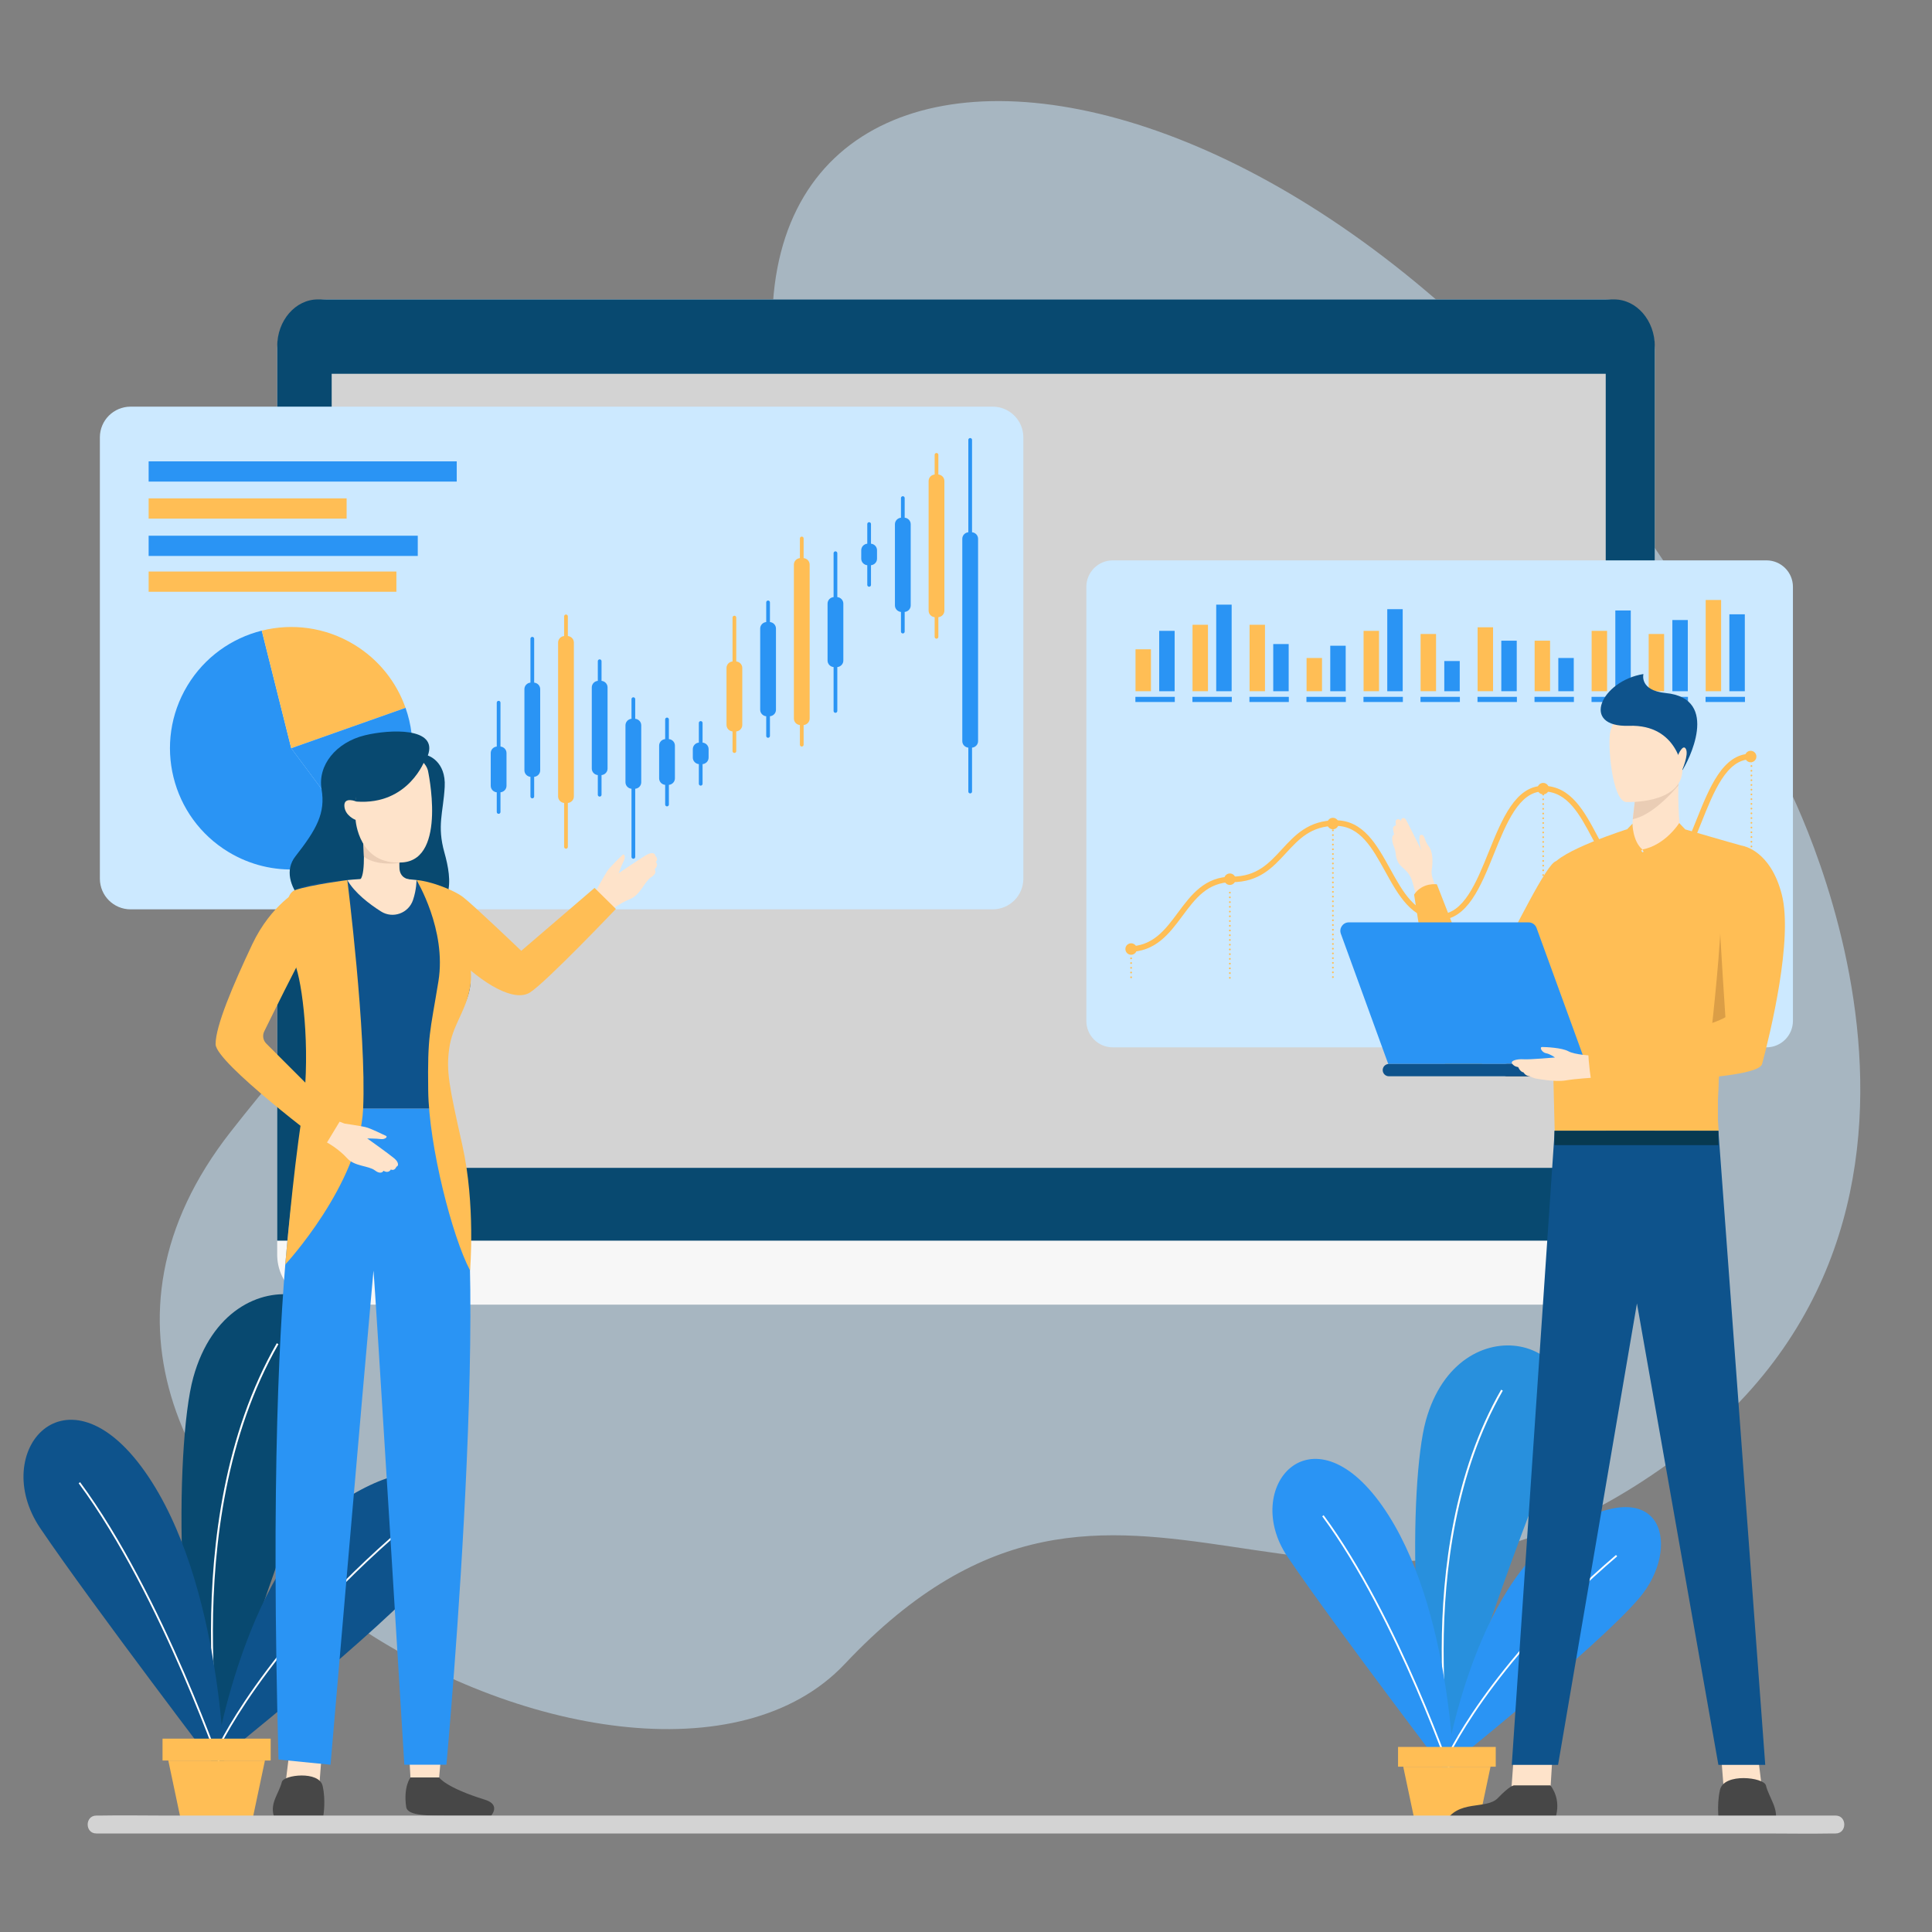 <svg xmlns="http://www.w3.org/2000/svg" xmlns:xlink="http://www.w3.org/1999/xlink" version="1.1" id="Layer_1" x="0px" y="0px" viewBox="0 0 1080 1080" style="enable-background:new 0 0 1080 1080;" xml:space="preserve">
<rect x="0" y="0" width="1080" height="1080" fill="#808080" stroke="none"/>
<style type="text/css">
	.st0{opacity:0.51;fill:#CCE9FF;}
	.st1{fill:#F7F7F7;}
	.st2{fill:#084970;}
	.st3{fill:#D3D3D3;}
	.st4{fill:#CCE9FF;}
	.st5{fill:#2A94F4;}
	.st6{fill:#FFBE55;}
	.st7{fill:none;stroke:#FFFFFF;stroke-width:1.063;stroke-miterlimit:10;}
	.st8{fill:#0E538C;}
	.st9{fill:none;stroke:#FFFFFF;stroke-miterlimit:10;}
	.st10{fill:#2890DD;}
	.st11{fill:#FEE3CA;}
	.st12{fill:#EACDB5;}
	.st13{fill:#474747;}
	.st14{fill:#073951;}
	.st15{fill:#DB9E46;}
</style>
<path class="st0" d="M996.55,433.72c0,0,131.86,243.87-64.25,384.63S629.38,763.3,472.28,930.12  C356.4,1053.17-35.21,842.3,128.91,632.7s299.69-230.47,302.78-453.4C434.78-43.63,814.17,34.54,996.55,433.72z"/>
<g>
	<path class="st1" d="M182.93,167.38h714.13c15.45,0,27.98,12.53,27.98,27.98v505.97c0,15.45-12.53,27.98-27.98,27.98H182.93   c-15.45,0-27.98-12.53-27.98-27.98V195.36C154.95,179.91,167.48,167.38,182.93,167.38z"/>
	<path class="st2" d="M925.05,193.65c0-14.51-10.18-26.27-22.75-26.27H177.7c-12.56,0-22.75,11.76-22.75,26.27v499.88h770.09V193.65   z"/>
	<rect x="185.41" y="208.95" class="st3" width="712.2" height="443.89"/>
	<g>
		<path class="st4" d="M554.89,508.33H73c-9.49,0-17.17-7.69-17.17-17.17V244.49c0-9.49,7.69-17.17,17.17-17.17h481.89    c9.49,0,17.17,7.69,17.17,17.17v246.66C572.07,500.64,564.38,508.33,554.89,508.33z"/>
		<g>
			<path class="st5" d="M279.77,417.33v-24.55c0-0.56-0.47-1.02-1.04-1.02s-1.04,0.46-1.04,1.02v24.55     c-1.88,0.18-3.37,1.72-3.37,3.65v18.28c0,1.93,1.49,3.46,3.37,3.65v11.01c0,0.56,0.47,1.02,1.04,1.02s1.04-0.46,1.04-1.02V442.9     c1.88-0.18,3.37-1.72,3.37-3.65v-18.28C283.14,419.04,281.65,417.51,279.77,417.33z"/>
			<path class="st5" d="M298.6,381.59v-24.55c0-0.56-0.47-1.02-1.04-1.02c-0.57,0-1.04,0.46-1.04,1.02v24.55     c-1.88,0.18-3.37,1.72-3.37,3.65v45.37c0,1.93,1.49,3.46,3.37,3.65v11.01c0,0.56,0.47,1.02,1.04,1.02c0.58,0,1.04-0.46,1.04-1.02     v-11.01c1.88-0.18,3.37-1.72,3.37-3.65v-45.37C301.97,383.31,300.48,381.78,298.6,381.59z"/>
			<path class="st6" d="M317.43,355.55v-11.01c0-0.56-0.47-1.02-1.04-1.02c-0.58,0-1.04,0.45-1.04,1.02v11.01     c-1.88,0.18-3.37,1.72-3.37,3.65v86.01c0,1.93,1.49,3.46,3.37,3.65v24.56c0,0.56,0.47,1.02,1.04,1.02c0.58,0,1.04-0.45,1.04-1.02     v-24.56c1.88-0.18,3.37-1.72,3.37-3.65V359.2C320.8,357.27,319.31,355.73,317.43,355.55z"/>
			<path class="st5" d="M336.26,380.61V369.6c0-0.56-0.47-1.02-1.04-1.02c-0.57,0-1.04,0.45-1.04,1.02v11.01     c-1.88,0.18-3.37,1.72-3.37,3.65v45.37c0,1.93,1.49,3.46,3.37,3.65v11.01c0,0.56,0.47,1.02,1.04,1.02c0.58,0,1.04-0.46,1.04-1.02     v-11.01c1.88-0.18,3.37-1.72,3.37-3.65v-45.37C339.63,382.33,338.14,380.79,336.26,380.61z"/>
			<path class="st5" d="M355.09,401.81V390.8c0-0.56-0.47-1.02-1.04-1.02s-1.04,0.46-1.04,1.02v11.01     c-1.88,0.18-3.37,1.72-3.37,3.65v31.82c0,1.93,1.49,3.46,3.37,3.65v38.1c0,0.56,0.47,1.02,1.04,1.02s1.04-0.46,1.04-1.02v-38.1     c1.88-0.18,3.37-1.72,3.37-3.65v-31.82C358.46,403.53,356.97,401.99,355.09,401.81z"/>
			<path class="st5" d="M373.91,413.16v-11.01c0-0.56-0.47-1.02-1.04-1.02c-0.57,0-1.04,0.45-1.04,1.02v11.01     c-1.88,0.18-3.37,1.72-3.37,3.65v18.28c0,1.93,1.49,3.46,3.37,3.65v11.01c0,0.56,0.47,1.02,1.04,1.02c0.58,0,1.04-0.46,1.04-1.02     v-11.01c1.88-0.18,3.37-1.72,3.37-3.65v-18.28C377.29,414.88,375.79,413.34,373.91,413.16z"/>
			<path class="st5" d="M392.74,415.12v-11.01c0-0.56-0.47-1.02-1.04-1.02s-1.04,0.46-1.04,1.02v11.01     c-1.88,0.18-3.37,1.72-3.37,3.65v4.73c0,1.93,1.49,3.46,3.37,3.65v11.01c0,0.56,0.47,1.02,1.04,1.02s1.04-0.46,1.04-1.02v-11.01     c1.88-0.18,3.37-1.72,3.37-3.65v-4.73C396.12,416.84,394.62,415.3,392.74,415.12z"/>
			<path class="st6" d="M411.57,369.76v-24.55c0-0.56-0.47-1.02-1.04-1.02c-0.57,0-1.04,0.46-1.04,1.02v24.55     c-1.88,0.18-3.37,1.72-3.37,3.65v31.82c0,1.93,1.49,3.46,3.37,3.65v11.01c0,0.56,0.47,1.02,1.04,1.02c0.58,0,1.04-0.46,1.04-1.02     v-11.01c1.88-0.18,3.37-1.72,3.37-3.65v-31.82C414.95,371.48,413.45,369.95,411.57,369.76z"/>
			<path class="st5" d="M430.4,347.73v-11.01c0-0.56-0.47-1.02-1.04-1.02s-1.04,0.46-1.04,1.02v11.01     c-1.88,0.18-3.37,1.72-3.37,3.65v45.37c0,1.93,1.49,3.46,3.37,3.65v11.01c0,0.56,0.47,1.02,1.04,1.02s1.04-0.46,1.04-1.02v-11.01     c1.88-0.18,3.37-1.72,3.37-3.65v-45.37C433.78,349.45,432.28,347.92,430.4,347.73z"/>
			<path class="st6" d="M449.23,311.99v-11.01c0-0.56-0.47-1.02-1.04-1.02c-0.57,0-1.04,0.46-1.04,1.02v11.01     c-1.88,0.18-3.37,1.72-3.37,3.65v86.01c0,1.93,1.49,3.47,3.37,3.65v11.01c0,0.56,0.47,1.02,1.04,1.02c0.58,0,1.04-0.45,1.04-1.02     v-11.01c1.88-0.18,3.37-1.72,3.37-3.65v-86.01C452.6,313.71,451.11,312.17,449.23,311.99z"/>
			<path class="st5" d="M468.06,333.78v-24.56c0-0.56-0.47-1.02-1.04-1.02s-1.04,0.45-1.04,1.02v24.56     c-1.88,0.18-3.37,1.72-3.37,3.65v31.82c0,1.93,1.49,3.46,3.37,3.65v24.55c0,0.56,0.47,1.02,1.04,1.02s1.04-0.46,1.04-1.02V372.9     c1.88-0.18,3.37-1.72,3.37-3.65v-31.82C471.43,335.5,469.94,333.96,468.06,333.78z"/>
			<path class="st5" d="M486.89,303.93v-11.01c0-0.56-0.47-1.02-1.04-1.02c-0.57,0-1.04,0.46-1.04,1.02v11.01     c-1.88,0.18-3.37,1.72-3.37,3.65v4.73c0,1.93,1.49,3.46,3.37,3.65v11.01c0,0.56,0.47,1.02,1.04,1.02c0.58,0,1.04-0.45,1.04-1.02     v-11.01c1.88-0.18,3.37-1.72,3.37-3.65v-4.73C490.26,305.65,488.77,304.11,486.89,303.93z"/>
			<path class="st5" d="M505.72,289.4V278.4c0-0.56-0.47-1.02-1.04-1.02s-1.04,0.46-1.04,1.02v11.01c-1.88,0.18-3.37,1.72-3.37,3.65     v45.37c0,1.93,1.49,3.46,3.37,3.65v11.01c0,0.56,0.47,1.02,1.04,1.02s1.04-0.46,1.04-1.02v-11.01c1.88-0.18,3.37-1.72,3.37-3.65     v-45.37C509.09,291.12,507.6,289.58,505.72,289.4z"/>
			<path class="st6" d="M524.55,265.25v-11.01c0-0.56-0.47-1.02-1.04-1.02c-0.57,0-1.04,0.46-1.04,1.02v11.01     c-1.88,0.18-3.37,1.72-3.37,3.65v72.46c0,1.93,1.49,3.46,3.37,3.65v11.01c0,0.56,0.47,1.02,1.04,1.02c0.58,0,1.04-0.46,1.04-1.02     v-11.01c1.88-0.18,3.37-1.72,3.37-3.65V268.9C527.92,266.97,526.43,265.43,524.55,265.25z"/>
			<path class="st5" d="M543.38,297.54v-51.65c0-0.56-0.47-1.02-1.04-1.02s-1.04,0.45-1.04,1.02v51.65     c-1.88,0.18-3.37,1.72-3.37,3.65v113.1c0,1.93,1.49,3.46,3.37,3.65v24.56c0,0.56,0.47,1.02,1.04,1.02s1.04-0.45,1.04-1.02v-24.56     c1.88-0.18,3.37-1.72,3.37-3.65v-113.1C546.75,299.26,545.26,297.72,543.38,297.54z"/>
		</g>
		<rect x="83.09" y="257.9" class="st5" width="172.23" height="11.31"/>
		<rect x="83.09" y="278.6" class="st6" width="110.67" height="11.31"/>
		<rect x="83.09" y="319.49" class="st6" width="138.49" height="11.31"/>
		<rect x="83.09" y="299.47" class="st5" width="150.44" height="11.31"/>
		<g>
			<path class="st5" d="M146.33,352.53c-16.75,4.2-31.92,14.75-41.55,30.7c-19.35,32.04-9.07,73.71,22.98,93.06     c24.28,14.66,54.07,12.3,75.51-3.64l-40.47-54.38L146.33,352.53z"/>
			<path class="st6" d="M226.7,395.69c-5.04-14.29-14.88-26.99-28.86-35.43c-16.09-9.72-34.61-11.96-51.51-7.73l16.47,65.75     L226.7,395.69z"/>
			<path class="st5" d="M226.7,395.69l-63.91,22.59l40.47,54.38c6.85-5.1,12.86-11.57,17.55-19.33     C231.72,435.26,233.21,414.15,226.7,395.69z"/>
		</g>
	</g>
	<g>
		<path class="st4" d="M987.47,585.47H622.06c-8.17,0-14.79-6.62-14.79-14.79V328.04c0-8.17,6.62-14.79,14.79-14.79h365.41    c8.17,0,14.79,6.62,14.79,14.79v242.64C1002.25,578.85,995.63,585.47,987.47,585.47z"/>
		<g>
			<g>
				<path class="st6" d="M631.8,546.3c0-0.27,0.22-0.49,0.49-0.49l0,0c0.27,0,0.51,0.22,0.51,0.49l0,0c0,0.27-0.23,0.51-0.51,0.51      l0,0C632.02,546.8,631.8,546.57,631.8,546.3z M631.8,543.66c0-0.29,0.22-0.51,0.49-0.51l0,0c0.27,0,0.51,0.22,0.51,0.51l0,0      c0,0.27-0.23,0.49-0.51,0.49l0,0C632.02,544.15,631.8,543.93,631.8,543.66z M631.8,541.01c0-0.27,0.22-0.49,0.49-0.49l0,0      c0.27,0,0.51,0.22,0.51,0.49l0,0c0,0.27-0.23,0.49-0.51,0.49l0,0C632.02,541.5,631.8,541.28,631.8,541.01z M631.8,538.36      c0-0.27,0.22-0.49,0.49-0.49l0,0c0.27,0,0.51,0.22,0.51,0.49l0,0c0,0.27-0.23,0.49-0.51,0.49l0,0      C632.02,538.86,631.8,538.63,631.8,538.36z M631.8,535.71c0-0.27,0.22-0.49,0.49-0.49l0,0c0.27,0,0.51,0.22,0.51,0.49l0,0      c0,0.27-0.23,0.49-0.51,0.49l0,0C632.02,536.21,631.8,535.99,631.8,535.71z"/>
			</g>
			<g>
				<path class="st6" d="M687,546.61c0-0.27,0.22-0.49,0.51-0.49l0,0c0.27,0,0.49,0.22,0.49,0.49l0,0c0,0.27-0.22,0.49-0.49,0.49      l0,0C687.22,547.1,687,546.88,687,546.61z M687,543.96c0-0.27,0.22-0.49,0.51-0.49l0,0c0.27,0,0.49,0.22,0.49,0.49l0,0      c0,0.29-0.22,0.51-0.49,0.51l0,0C687.22,544.47,687,544.24,687,543.96z M687,541.32c0-0.29,0.22-0.51,0.51-0.51l0,0      c0.27,0,0.49,0.22,0.49,0.51l0,0c0,0.27-0.22,0.49-0.49,0.49l0,0C687.22,541.82,687,541.6,687,541.32z M687,538.67      c0-0.27,0.22-0.49,0.51-0.49l0,0c0.27,0,0.49,0.22,0.49,0.49l0,0c0,0.27-0.22,0.49-0.49,0.49l0,0      C687.22,539.17,687,538.95,687,538.67z M687,536.02c0-0.27,0.22-0.49,0.51-0.49l0,0c0.27,0,0.49,0.22,0.49,0.49l0,0      c0,0.27-0.22,0.49-0.49,0.49l0,0C687.22,536.52,687,536.3,687,536.02z M687,533.38c0-0.27,0.22-0.49,0.51-0.49l0,0      c0.27,0,0.49,0.22,0.49,0.49l0,0c0,0.27-0.22,0.49-0.49,0.49l0,0C687.22,533.87,687,533.65,687,533.38z M687,530.74      c0-0.29,0.22-0.51,0.51-0.51l0,0c0.27,0,0.49,0.22,0.49,0.51l0,0c0,0.27-0.22,0.49-0.49,0.49l0,0      C687.22,531.23,687,531.01,687,530.74z M687,528.09c0-0.27,0.22-0.49,0.51-0.49l0,0c0.27,0,0.49,0.22,0.49,0.49l0,0      c0,0.27-0.22,0.49-0.49,0.49l0,0C687.22,528.58,687,528.36,687,528.09z M687,525.44c0-0.27,0.22-0.49,0.51-0.49l0,0      c0.27,0,0.49,0.22,0.49,0.49l0,0c0,0.27-0.22,0.49-0.49,0.49l0,0C687.22,525.94,687,525.71,687,525.44z M687,522.79      c0-0.27,0.22-0.49,0.51-0.49l0,0c0.27,0,0.49,0.22,0.49,0.49l0,0c0,0.27-0.22,0.51-0.49,0.51l0,0      C687.22,523.3,687,523.07,687,522.79z M687,520.16c0-0.29,0.22-0.51,0.51-0.51l0,0c0.27,0,0.49,0.22,0.49,0.51l0,0      c0,0.27-0.22,0.49-0.49,0.49l0,0C687.22,520.65,687,520.43,687,520.16z M687,517.51c0-0.27,0.22-0.49,0.51-0.49l0,0      c0.27,0,0.49,0.22,0.49,0.49l0,0c0,0.27-0.22,0.49-0.49,0.49l0,0C687.22,518,687,517.78,687,517.51z M687,514.86      c0-0.27,0.22-0.49,0.51-0.49l0,0c0.27,0,0.49,0.22,0.49,0.49l0,0c0,0.27-0.22,0.49-0.49,0.49l0,0      C687.22,515.35,687,515.13,687,514.86z M687,512.21c0-0.27,0.22-0.49,0.51-0.49l0,0c0.27,0,0.49,0.22,0.49,0.49l0,0      c0,0.27-0.22,0.49-0.49,0.49l0,0C687.22,512.7,687,512.48,687,512.21z M687,509.56c0-0.27,0.22-0.49,0.51-0.49l0,0      c0.27,0,0.49,0.22,0.49,0.49l0,0c0,0.29-0.22,0.51-0.49,0.51l0,0C687.22,510.07,687,509.85,687,509.56z M687,506.92      c0-0.29,0.22-0.51,0.51-0.51l0,0c0.27,0,0.49,0.22,0.49,0.51l0,0c0,0.27-0.22,0.49-0.49,0.49l0,0      C687.22,507.42,687,507.2,687,506.92z M687,504.28c0-0.27,0.22-0.49,0.51-0.49l0,0c0.27,0,0.49,0.22,0.49,0.49l0,0      c0,0.27-0.22,0.49-0.49,0.49l0,0C687.22,504.77,687,504.55,687,504.28z M687,501.63c0-0.27,0.22-0.49,0.51-0.49l0,0      c0.27,0,0.49,0.22,0.49,0.49l0,0c0,0.27-0.22,0.49-0.49,0.49l0,0C687.22,502.12,687,501.9,687,501.63z M687,498.98      c0-0.27,0.22-0.49,0.51-0.49l0,0c0.27,0,0.49,0.22,0.49,0.49l0,0c0,0.27-0.22,0.49-0.49,0.49l0,0      C687.22,499.47,687,499.25,687,498.98z"/>
			</g>
			<g>
				<path class="st6" d="M744.6,546.19c0-0.27,0.22-0.49,0.49-0.49l0,0c0.29,0,0.51,0.22,0.51,0.49l0,0c0,0.27-0.22,0.49-0.51,0.49      l0,0C744.82,546.69,744.6,546.47,744.6,546.19z M744.6,543.54c0-0.27,0.22-0.49,0.49-0.49l0,0c0.29,0,0.51,0.22,0.51,0.49l0,0      c0,0.27-0.22,0.49-0.51,0.49l0,0C744.82,544.04,744.6,543.82,744.6,543.54z M744.6,540.89c0-0.27,0.22-0.49,0.49-0.49l0,0      c0.29,0,0.51,0.22,0.51,0.49l0,0c0,0.29-0.22,0.51-0.51,0.51l0,0C744.82,541.4,744.6,541.18,744.6,540.89z M744.6,538.26      c0-0.27,0.22-0.49,0.49-0.49l0,0c0.29,0,0.51,0.22,0.51,0.49l0,0c0,0.27-0.22,0.49-0.51,0.49l0,0      C744.82,538.75,744.6,538.53,744.6,538.26z M744.6,535.61c0-0.27,0.22-0.49,0.49-0.49l0,0c0.29,0,0.51,0.22,0.51,0.49l0,0      c0,0.27-0.22,0.49-0.51,0.49l0,0C744.82,536.1,744.6,535.88,744.6,535.61z M744.6,532.96c0-0.27,0.22-0.49,0.49-0.49l0,0      c0.29,0,0.51,0.22,0.51,0.49l0,0c0,0.27-0.22,0.49-0.51,0.49l0,0C744.82,533.45,744.6,533.23,744.6,532.96z M744.6,530.31      c0-0.27,0.22-0.49,0.49-0.49l0,0c0.29,0,0.51,0.22,0.51,0.49l0,0c0,0.29-0.22,0.51-0.51,0.51l0,0      C744.82,530.82,744.6,530.6,744.6,530.31z M744.6,527.68c0-0.27,0.22-0.49,0.49-0.49l0,0c0.29,0,0.51,0.22,0.51,0.49l0,0      c0,0.27-0.22,0.49-0.51,0.49l0,0C744.82,528.17,744.6,527.95,744.6,527.68z M744.6,525.03c0-0.27,0.22-0.49,0.49-0.49l0,0      c0.29,0,0.51,0.22,0.51,0.49l0,0c0,0.27-0.22,0.49-0.51,0.49l0,0C744.82,525.52,744.6,525.3,744.6,525.03z M744.6,522.38      c0-0.27,0.22-0.49,0.49-0.49l0,0c0.29,0,0.51,0.22,0.51,0.49l0,0c0,0.27-0.22,0.49-0.51,0.49l0,0      C744.82,522.87,744.6,522.65,744.6,522.38z M744.6,519.73c0-0.27,0.22-0.49,0.49-0.49l0,0c0.29,0,0.51,0.22,0.51,0.49l0,0      c0,0.29-0.22,0.51-0.51,0.51l0,0C744.82,520.23,744.6,520.01,744.6,519.73z M744.6,517.09c0-0.27,0.22-0.51,0.49-0.51l0,0      c0.29,0,0.51,0.23,0.51,0.51l0,0c0,0.27-0.22,0.49-0.51,0.49l0,0C744.82,517.59,744.6,517.37,744.6,517.09z M744.6,514.44      c0-0.27,0.22-0.49,0.49-0.49l0,0c0.29,0,0.51,0.22,0.51,0.49l0,0c0,0.27-0.22,0.49-0.51,0.49l0,0      C744.82,514.94,744.6,514.72,744.6,514.44z M744.6,511.79c0-0.27,0.22-0.49,0.49-0.49l0,0c0.29,0,0.51,0.22,0.51,0.49l0,0      c0,0.27-0.22,0.49-0.51,0.49l0,0C744.82,512.29,744.6,512.07,744.6,511.79z M744.6,509.15c0-0.27,0.22-0.49,0.49-0.49l0,0      c0.29,0,0.51,0.22,0.51,0.49l0,0c0,0.27-0.22,0.51-0.51,0.51l0,0C744.82,509.65,744.6,509.42,744.6,509.15z M744.6,506.5      c0-0.27,0.22-0.49,0.49-0.49l0,0c0.29,0,0.51,0.22,0.51,0.49l0,0c0,0.29-0.22,0.51-0.51,0.51l0,0      C744.82,507,744.6,506.78,744.6,506.5z M744.6,503.86c0-0.27,0.22-0.51,0.49-0.51l0,0c0.29,0,0.51,0.23,0.51,0.51l0,0      c0,0.27-0.22,0.49-0.51,0.49l0,0C744.82,504.35,744.6,504.13,744.6,503.86z M744.6,501.21c0-0.27,0.22-0.49,0.49-0.49l0,0      c0.29,0,0.51,0.22,0.51,0.49l0,0c0,0.27-0.22,0.49-0.51,0.49l0,0C744.82,501.7,744.6,501.48,744.6,501.21z M744.6,498.56      c0-0.27,0.22-0.49,0.49-0.49l0,0c0.29,0,0.51,0.22,0.51,0.49l0,0c0,0.27-0.22,0.49-0.51,0.49l0,0      C744.82,499.06,744.6,498.83,744.6,498.56z M744.6,495.91c0-0.27,0.22-0.49,0.49-0.49l0,0c0.29,0,0.51,0.22,0.51,0.49l0,0      c0,0.27-0.22,0.51-0.51,0.51l0,0C744.82,496.42,744.6,496.19,744.6,495.91z M744.6,493.28c0-0.29,0.22-0.51,0.49-0.51l0,0      c0.29,0,0.51,0.22,0.51,0.51l0,0c0,0.27-0.22,0.49-0.51,0.49l0,0C744.82,493.77,744.6,493.55,744.6,493.28z M744.6,490.63      c0-0.27,0.22-0.51,0.49-0.51l0,0c0.29,0,0.51,0.23,0.51,0.51l0,0c0,0.27-0.22,0.49-0.51,0.49l0,0      C744.82,491.12,744.6,490.9,744.6,490.63z M744.6,487.98c0-0.27,0.22-0.49,0.49-0.49l0,0c0.29,0,0.51,0.22,0.51,0.49l0,0      c0,0.27-0.22,0.49-0.51,0.49l0,0C744.82,488.47,744.6,488.25,744.6,487.98z M744.6,485.33c0-0.27,0.22-0.49,0.49-0.49l0,0      c0.29,0,0.51,0.22,0.51,0.49l0,0c0,0.27-0.22,0.49-0.51,0.49l0,0C744.82,485.82,744.6,485.6,744.6,485.33z M744.6,482.68      c0-0.27,0.22-0.49,0.49-0.49l0,0c0.29,0,0.51,0.22,0.51,0.49l0,0c0,0.27-0.22,0.51-0.51,0.51l0,0      C744.82,483.19,744.6,482.95,744.6,482.68z M744.6,480.04c0-0.29,0.22-0.51,0.49-0.51l0,0c0.29,0,0.51,0.22,0.51,0.51l0,0      c0,0.27-0.22,0.49-0.51,0.49l0,0C744.82,480.54,744.6,480.32,744.6,480.04z M744.6,477.4c0-0.27,0.22-0.49,0.49-0.49l0,0      c0.29,0,0.51,0.22,0.51,0.49l0,0c0,0.27-0.22,0.49-0.51,0.49l0,0C744.82,477.89,744.6,477.67,744.6,477.4z M744.6,474.75      c0-0.27,0.22-0.49,0.49-0.49l0,0c0.29,0,0.51,0.22,0.51,0.49l0,0c0,0.27-0.22,0.49-0.51,0.49l0,0      C744.82,475.24,744.6,475.02,744.6,474.75z M744.6,472.1c0-0.27,0.22-0.49,0.49-0.49l0,0c0.29,0,0.51,0.22,0.51,0.49l0,0      c0,0.27-0.22,0.49-0.51,0.49l0,0C744.82,472.59,744.6,472.37,744.6,472.1z M744.6,469.46c0-0.29,0.22-0.51,0.49-0.51l0,0      c0.29,0,0.51,0.22,0.51,0.51l0,0c0,0.27-0.22,0.49-0.51,0.49l0,0C744.82,469.96,744.6,469.73,744.6,469.46z M744.6,466.81      c0-0.27,0.22-0.49,0.49-0.49l0,0c0.29,0,0.51,0.22,0.51,0.49l0,0c0,0.27-0.22,0.49-0.51,0.49l0,0      C744.82,467.31,744.6,467.09,744.6,466.81z M744.6,464.16c0-0.27,0.22-0.49,0.49-0.49l0,0c0.29,0,0.51,0.22,0.51,0.49l0,0      c0,0.27-0.22,0.49-0.51,0.49l0,0C744.82,464.66,744.6,464.44,744.6,464.16z M744.6,461.51c0-0.27,0.22-0.49,0.49-0.49l0,0      c0.29,0,0.51,0.22,0.51,0.49l0,0c0,0.27-0.22,0.49-0.51,0.49l0,0C744.82,462.01,744.6,461.79,744.6,461.51z"/>
			</g>
			<g>
				<path class="st6" d="M804.16,547.8c0-0.27,0.22-0.49,0.49-0.49l0,0c0.29,0,0.51,0.22,0.51,0.49l0,0c0,0.29-0.22,0.51-0.51,0.51      l0,0C804.38,548.31,804.16,548.09,804.16,547.8z M804.16,545.17c0-0.29,0.22-0.51,0.49-0.51l0,0c0.29,0,0.51,0.22,0.51,0.51l0,0      c0,0.27-0.22,0.49-0.51,0.49l0,0C804.38,545.66,804.16,545.44,804.16,545.17z M804.16,542.52c0-0.27,0.22-0.49,0.49-0.49l0,0      c0.29,0,0.51,0.22,0.51,0.49l0,0c0,0.27-0.22,0.49-0.51,0.49l0,0C804.38,543.01,804.16,542.79,804.16,542.52z M804.16,539.87      c0-0.27,0.22-0.49,0.49-0.49l0,0c0.29,0,0.51,0.22,0.51,0.49l0,0c0,0.27-0.22,0.49-0.51,0.49l0,0      C804.38,540.36,804.16,540.14,804.16,539.87z M804.16,537.22c0-0.27,0.22-0.49,0.49-0.49l0,0c0.29,0,0.51,0.22,0.51,0.49l0,0      c0,0.27-0.22,0.49-0.51,0.49l0,0C804.38,537.71,804.16,537.49,804.16,537.22z M804.16,534.58c0-0.29,0.22-0.51,0.49-0.51l0,0      c0.29,0,0.51,0.22,0.51,0.51l0,0c0,0.27-0.22,0.49-0.51,0.49l0,0C804.38,535.08,804.16,534.86,804.16,534.58z M804.16,531.94      c0-0.29,0.22-0.51,0.49-0.51l0,0c0.29,0,0.51,0.22,0.51,0.51l0,0c0,0.27-0.22,0.49-0.51,0.49l0,0      C804.38,532.43,804.16,532.21,804.16,531.94z M804.16,529.29c0-0.27,0.22-0.49,0.49-0.49l0,0c0.29,0,0.51,0.22,0.51,0.49l0,0      c0,0.27-0.22,0.49-0.51,0.49l0,0C804.38,529.78,804.16,529.56,804.16,529.29z M804.16,526.64c0-0.27,0.22-0.49,0.49-0.49l0,0      c0.29,0,0.51,0.22,0.51,0.49l0,0c0,0.27-0.22,0.49-0.51,0.49l0,0C804.38,527.13,804.16,526.91,804.16,526.64z M804.16,524      c0-0.29,0.22-0.51,0.49-0.51l0,0c0.29,0,0.51,0.22,0.51,0.51l0,0c0,0.26-0.22,0.49-0.51,0.49l0,0      C804.38,524.49,804.16,524.26,804.16,524z M804.16,521.35c0-0.29,0.22-0.49,0.49-0.49l0,0c0.29,0,0.51,0.21,0.51,0.49l0,0      c0,0.27-0.22,0.49-0.51,0.49l0,0C804.38,521.84,804.16,521.62,804.16,521.35z M804.16,518.7c0-0.27,0.22-0.49,0.49-0.49l0,0      c0.29,0,0.51,0.22,0.51,0.49l0,0c0,0.27-0.22,0.49-0.51,0.49l0,0C804.38,519.2,804.16,518.98,804.16,518.7z M804.16,516.05      c0-0.27,0.22-0.49,0.49-0.49l0,0c0.29,0,0.51,0.22,0.51,0.49l0,0c0,0.27-0.22,0.49-0.51,0.49l0,0      C804.38,516.55,804.16,516.33,804.16,516.05z"/>
			</g>
			<g>
				<path class="st6" d="M862.16,547.39c0-0.27,0.22-0.49,0.49-0.49l0,0c0.27,0,0.49,0.22,0.49,0.49l0,0c0,0.27-0.22,0.49-0.49,0.49      l0,0C862.38,547.88,862.16,547.66,862.16,547.39z M862.16,544.74c0-0.27,0.22-0.49,0.49-0.49l0,0c0.27,0,0.49,0.22,0.49,0.49      l0,0c0,0.27-0.22,0.49-0.49,0.49l0,0C862.38,545.23,862.16,545.01,862.16,544.74z M862.16,542.09c0-0.27,0.22-0.49,0.49-0.49      l0,0c0.27,0,0.49,0.22,0.49,0.49l0,0c0,0.27-0.22,0.49-0.49,0.49l0,0C862.38,542.58,862.16,542.36,862.16,542.09z       M862.16,539.44c0-0.27,0.22-0.49,0.49-0.49l0,0c0.27,0,0.49,0.22,0.49,0.49l0,0c0,0.29-0.22,0.51-0.49,0.51l0,0      C862.38,539.95,862.16,539.73,862.16,539.44z M862.16,536.8c0-0.29,0.22-0.51,0.49-0.51l0,0c0.27,0,0.49,0.22,0.49,0.51l0,0      c0,0.27-0.22,0.49-0.49,0.49l0,0C862.38,537.3,862.16,537.08,862.16,536.8z M862.16,534.16c0-0.27,0.22-0.51,0.49-0.51l0,0      c0.27,0,0.49,0.23,0.49,0.51l0,0c0,0.27-0.22,0.49-0.49,0.49l0,0C862.38,534.65,862.16,534.43,862.16,534.16z M862.16,531.51      c0-0.27,0.22-0.49,0.49-0.49l0,0c0.27,0,0.49,0.22,0.49,0.49l0,0c0,0.27-0.22,0.49-0.49,0.49l0,0      C862.38,532,862.16,531.78,862.16,531.51z M862.16,528.86c0-0.27,0.22-0.49,0.49-0.49l0,0c0.27,0,0.49,0.22,0.49,0.49l0,0      c0,0.27-0.22,0.51-0.49,0.51l0,0C862.38,529.36,862.16,529.13,862.16,528.86z M862.16,526.22c0-0.29,0.22-0.51,0.49-0.51l0,0      c0.27,0,0.49,0.22,0.49,0.51l0,0c0,0.27-0.22,0.49-0.49,0.49l0,0C862.38,526.71,862.16,526.49,862.16,526.22z M862.16,523.57      c0-0.27,0.22-0.49,0.49-0.49l0,0c0.27,0,0.49,0.22,0.49,0.49l0,0c0,0.27-0.22,0.49-0.49,0.49l0,0      C862.38,524.07,862.16,523.84,862.16,523.57z M862.16,520.92c0-0.27,0.22-0.49,0.49-0.49l0,0c0.27,0,0.49,0.22,0.49,0.49l0,0      c0,0.27-0.22,0.49-0.49,0.49l0,0C862.38,521.42,862.16,521.2,862.16,520.92z M862.16,518.27c0-0.27,0.22-0.49,0.49-0.49l0,0      c0.27,0,0.49,0.22,0.49,0.49l0,0c0,0.27-0.22,0.49-0.49,0.49l0,0C862.38,518.77,862.16,518.55,862.16,518.27z M862.16,515.62      c0-0.27,0.22-0.49,0.49-0.49l0,0c0.27,0,0.49,0.22,0.49,0.49l0,0c0,0.27-0.22,0.51-0.49,0.51l0,0      C862.38,516.13,862.16,515.9,862.16,515.62z M862.16,512.99c0-0.27,0.22-0.49,0.49-0.49l0,0c0.27,0,0.49,0.22,0.49,0.49l0,0      c0,0.27-0.22,0.49-0.49,0.49l0,0C862.38,513.48,862.16,513.26,862.16,512.99z M862.16,510.34c0-0.27,0.22-0.49,0.49-0.49l0,0      c0.27,0,0.49,0.22,0.49,0.49l0,0c0,0.27-0.22,0.49-0.49,0.49l0,0C862.38,510.83,862.16,510.61,862.16,510.34z M862.16,507.69      c0-0.27,0.22-0.49,0.49-0.49l0,0c0.27,0,0.49,0.22,0.49,0.49l0,0c0,0.27-0.22,0.49-0.49,0.49l0,0      C862.38,508.18,862.16,507.96,862.16,507.69z M862.16,505.04c0-0.27,0.22-0.49,0.49-0.49l0,0c0.27,0,0.49,0.22,0.49,0.49l0,0      c0,0.29-0.22,0.51-0.49,0.51l0,0C862.38,505.55,862.16,505.33,862.16,505.04z M862.16,502.41c0-0.27,0.22-0.51,0.49-0.51l0,0      c0.27,0,0.49,0.23,0.49,0.51l0,0c0,0.27-0.22,0.49-0.49,0.49l0,0C862.38,502.9,862.16,502.68,862.16,502.41z M862.16,499.76      c0-0.27,0.22-0.49,0.49-0.49l0,0c0.27,0,0.49,0.22,0.49,0.49l0,0c0,0.27-0.22,0.49-0.49,0.49l0,0      C862.38,500.25,862.16,500.03,862.16,499.76z M862.16,497.11c0-0.27,0.22-0.49,0.49-0.49l0,0c0.27,0,0.49,0.22,0.49,0.49l0,0      c0,0.27-0.22,0.49-0.49,0.49l0,0C862.38,497.6,862.16,497.38,862.16,497.11z M862.16,494.46c0-0.27,0.22-0.49,0.49-0.49l0,0      c0.27,0,0.49,0.22,0.49,0.49l0,0c0,0.27-0.22,0.51-0.49,0.51l0,0C862.38,494.97,862.16,494.73,862.16,494.46z M862.16,491.81      c0-0.27,0.22-0.49,0.49-0.49l0,0c0.27,0,0.49,0.22,0.49,0.49l0,0c0,0.29-0.22,0.51-0.49,0.51l0,0      C862.38,492.32,862.16,492.1,862.16,491.81z M862.16,489.17c0-0.27,0.22-0.51,0.49-0.51l0,0c0.27,0,0.49,0.23,0.49,0.51l0,0      c0,0.27-0.22,0.49-0.49,0.49l0,0C862.38,489.67,862.16,489.45,862.16,489.17z M862.16,486.52c0-0.27,0.22-0.49,0.49-0.49l0,0      c0.27,0,0.49,0.22,0.49,0.49l0,0c0,0.27-0.22,0.49-0.49,0.49l0,0C862.38,487.02,862.16,486.8,862.16,486.52z M862.16,483.88      c0-0.27,0.22-0.49,0.49-0.49l0,0c0.27,0,0.49,0.22,0.49,0.49l0,0c0,0.27-0.22,0.49-0.49,0.49l0,0      C862.38,484.37,862.16,484.15,862.16,483.88z M862.16,481.23c0-0.27,0.22-0.49,0.49-0.49l0,0c0.27,0,0.49,0.22,0.49,0.49l0,0      c0,0.27-0.22,0.51-0.49,0.51l0,0C862.38,481.73,862.16,481.5,862.16,481.23z M862.16,478.59c0-0.27,0.22-0.51,0.49-0.51l0,0      c0.27,0,0.49,0.23,0.49,0.51l0,0c0,0.27-0.22,0.49-0.49,0.49l0,0C862.38,479.08,862.16,478.86,862.16,478.59z M862.16,475.94      c0-0.27,0.22-0.49,0.49-0.49l0,0c0.27,0,0.49,0.22,0.49,0.49l0,0c0,0.27-0.22,0.49-0.49,0.49l0,0      C862.38,476.44,862.16,476.21,862.16,475.94z M862.16,473.29c0-0.27,0.22-0.49,0.49-0.49l0,0c0.27,0,0.49,0.22,0.49,0.49l0,0      c0,0.27-0.22,0.49-0.49,0.49l0,0C862.38,473.79,862.16,473.57,862.16,473.29z M862.16,470.64c0-0.27,0.22-0.49,0.49-0.49l0,0      c0.27,0,0.49,0.22,0.49,0.49l0,0c0,0.27-0.22,0.49-0.49,0.49l0,0C862.38,471.14,862.16,470.92,862.16,470.64z M862.16,468.01      c0-0.29,0.22-0.51,0.49-0.51l0,0c0.27,0,0.49,0.22,0.49,0.51l0,0c0,0.27-0.22,0.49-0.49,0.49l0,0      C862.38,468.5,862.16,468.28,862.16,468.01z M862.16,465.36c0-0.27,0.22-0.51,0.49-0.51l0,0c0.27,0,0.49,0.23,0.49,0.51l0,0      c0,0.27-0.22,0.49-0.49,0.49l0,0C862.38,465.85,862.16,465.63,862.16,465.36z M862.16,462.71c0-0.27,0.22-0.49,0.49-0.49l0,0      c0.27,0,0.49,0.22,0.49,0.49l0,0c0,0.27-0.22,0.49-0.49,0.49l0,0C862.38,463.2,862.16,462.98,862.16,462.71z M862.16,460.06      c0-0.27,0.22-0.49,0.49-0.49l0,0c0.27,0,0.49,0.22,0.49,0.49l0,0c0,0.27-0.22,0.49-0.49,0.49l0,0      C862.38,460.55,862.16,460.33,862.16,460.06z M862.16,457.41c0-0.27,0.22-0.49,0.49-0.49l0,0c0.27,0,0.49,0.22,0.49,0.49l0,0      c0,0.27-0.22,0.51-0.49,0.51l0,0C862.38,457.92,862.16,457.68,862.16,457.41z M862.16,454.78c0-0.29,0.22-0.51,0.49-0.51l0,0      c0.27,0,0.49,0.22,0.49,0.51l0,0c0,0.27-0.22,0.49-0.49,0.49l0,0C862.38,455.27,862.16,455.05,862.16,454.78z M862.16,452.13      c0-0.27,0.22-0.49,0.49-0.49l0,0c0.27,0,0.49,0.22,0.49,0.49l0,0c0,0.27-0.22,0.49-0.49,0.49l0,0      C862.38,452.62,862.16,452.4,862.16,452.13z M862.16,449.48c0-0.27,0.22-0.49,0.49-0.49l0,0c0.27,0,0.49,0.22,0.49,0.49l0,0      c0,0.27-0.22,0.49-0.49,0.49l0,0C862.38,449.97,862.16,449.75,862.16,449.48z M862.16,446.83c0-0.27,0.22-0.49,0.49-0.49l0,0      c0.27,0,0.49,0.22,0.49,0.49l0,0c0,0.27-0.22,0.49-0.49,0.49l0,0C862.38,447.32,862.16,447.1,862.16,446.83z M862.16,444.19      c0-0.29,0.22-0.51,0.49-0.51l0,0c0.27,0,0.49,0.22,0.49,0.51l0,0c0,0.27-0.22,0.49-0.49,0.49l0,0      C862.38,444.69,862.16,444.46,862.16,444.19z M862.16,441.54c0-0.27,0.22-0.49,0.49-0.49l0,0c0.27,0,0.49,0.22,0.49,0.49l0,0      c0,0.27-0.22,0.49-0.49,0.49l0,0C862.38,442.04,862.16,441.82,862.16,441.54z"/>
			</g>
			<g>
				<path class="st6" d="M920.15,546.61c0-0.27,0.22-0.49,0.49-0.49l0,0c0.27,0,0.49,0.22,0.49,0.49l0,0c0,0.27-0.22,0.49-0.49,0.49      l0,0C920.37,547.1,920.15,546.88,920.15,546.61z M920.15,543.96c0-0.27,0.22-0.49,0.49-0.49l0,0c0.27,0,0.49,0.22,0.49,0.49l0,0      c0,0.29-0.22,0.51-0.49,0.51l0,0C920.37,544.47,920.15,544.24,920.15,543.96z M920.15,541.32c0-0.29,0.22-0.51,0.49-0.51l0,0      c0.27,0,0.49,0.22,0.49,0.51l0,0c0,0.27-0.22,0.49-0.49,0.49l0,0C920.37,541.82,920.15,541.6,920.15,541.32z M920.15,538.67      c0-0.27,0.22-0.49,0.49-0.49l0,0c0.27,0,0.49,0.22,0.49,0.49l0,0c0,0.27-0.22,0.49-0.49,0.49l0,0      C920.37,539.17,920.15,538.95,920.15,538.67z M920.15,536.02c0-0.27,0.22-0.49,0.49-0.49l0,0c0.27,0,0.49,0.22,0.49,0.49l0,0      c0,0.27-0.22,0.49-0.49,0.49l0,0C920.37,536.52,920.15,536.3,920.15,536.02z M920.15,533.38c0-0.27,0.22-0.49,0.49-0.49l0,0      c0.27,0,0.49,0.22,0.49,0.49l0,0c0,0.27-0.22,0.51-0.49,0.51l0,0C920.37,533.88,920.15,533.65,920.15,533.38z M920.15,530.73      c0-0.27,0.22-0.49,0.49-0.49l0,0c0.27,0,0.49,0.22,0.49,0.49l0,0c0,0.29-0.22,0.51-0.49,0.51l0,0      C920.37,531.23,920.15,531.01,920.15,530.73z M920.15,528.09c0-0.27,0.22-0.49,0.49-0.49l0,0c0.27,0,0.49,0.22,0.49,0.49l0,0      c0,0.27-0.22,0.49-0.49,0.49l0,0C920.37,528.58,920.15,528.36,920.15,528.09z M920.15,525.44c0-0.27,0.22-0.49,0.49-0.49l0,0      c0.27,0,0.49,0.22,0.49,0.49l0,0c0,0.27-0.22,0.49-0.49,0.49l0,0C920.37,525.94,920.15,525.71,920.15,525.44z M920.15,522.79      c0-0.27,0.22-0.49,0.49-0.49l0,0c0.27,0,0.49,0.22,0.49,0.49l0,0c0,0.27-0.22,0.49-0.49,0.49l0,0      C920.37,523.29,920.15,523.07,920.15,522.79z M920.15,520.14c0-0.27,0.22-0.49,0.49-0.49l0,0c0.27,0,0.49,0.22,0.49,0.49l0,0      c0,0.29-0.22,0.51-0.49,0.51l0,0C920.37,520.65,920.15,520.43,920.15,520.14z M920.15,517.51c0-0.27,0.22-0.49,0.49-0.49l0,0      c0.27,0,0.49,0.22,0.49,0.49l0,0c0,0.27-0.22,0.49-0.49,0.49l0,0C920.37,518,920.15,517.78,920.15,517.51z M920.15,514.86      c0-0.27,0.22-0.49,0.49-0.49l0,0c0.27,0,0.49,0.22,0.49,0.49l0,0c0,0.27-0.22,0.49-0.49,0.49l0,0      C920.37,515.35,920.15,515.13,920.15,514.86z M920.15,512.21c0-0.27,0.22-0.49,0.49-0.49l0,0c0.27,0,0.49,0.22,0.49,0.49l0,0      c0,0.27-0.22,0.49-0.49,0.49l0,0C920.37,512.7,920.15,512.48,920.15,512.21z M920.15,509.57c0-0.29,0.22-0.51,0.49-0.51l0,0      c0.27,0,0.49,0.22,0.49,0.51l0,0c0,0.27-0.22,0.49-0.49,0.49l0,0C920.37,510.07,920.15,509.85,920.15,509.57z M920.15,506.92      c0-0.27,0.22-0.49,0.49-0.49l0,0c0.27,0,0.49,0.22,0.49,0.49l0,0c0,0.27-0.22,0.49-0.49,0.49l0,0      C920.37,507.42,920.15,507.2,920.15,506.92z M920.15,504.28c0-0.27,0.22-0.49,0.49-0.49l0,0c0.27,0,0.49,0.22,0.49,0.49l0,0      c0,0.27-0.22,0.49-0.49,0.49l0,0C920.37,504.77,920.15,504.55,920.15,504.28z M920.15,501.63c0-0.27,0.22-0.49,0.49-0.49l0,0      c0.27,0,0.49,0.22,0.49,0.49l0,0c0,0.27-0.22,0.49-0.49,0.49l0,0C920.37,502.12,920.15,501.9,920.15,501.63z M920.15,498.98      c0-0.27,0.22-0.49,0.49-0.49l0,0c0.27,0,0.49,0.22,0.49,0.49l0,0c0,0.27-0.22,0.51-0.49,0.51l0,0      C920.37,499.48,920.15,499.25,920.15,498.98z"/>
			</g>
			<g>
				<path class="st6" d="M978.57,547.28c0-0.27,0.21-0.51,0.49-0.51l0,0c0.27,0,0.49,0.23,0.49,0.51l0,0c0,0.27-0.22,0.49-0.49,0.49      l0,0C978.78,547.78,978.57,547.56,978.57,547.28z M978.57,544.63c0-0.27,0.21-0.49,0.49-0.49l0,0c0.27,0,0.49,0.22,0.49,0.49      l0,0c0,0.27-0.22,0.49-0.49,0.49l0,0C978.78,545.13,978.57,544.91,978.57,544.63z M978.57,541.98c0-0.27,0.21-0.49,0.49-0.49      l0,0c0.27,0,0.49,0.22,0.49,0.49l0,0c0,0.27-0.22,0.49-0.49,0.49l0,0C978.78,542.48,978.57,542.26,978.57,541.98z       M978.57,539.34c0-0.27,0.21-0.49,0.49-0.49l0,0c0.27,0,0.49,0.22,0.49,0.49l0,0c0,0.27-0.22,0.49-0.49,0.49l0,0      C978.78,539.83,978.57,539.61,978.57,539.34z M978.57,536.69c0-0.27,0.21-0.49,0.49-0.49l0,0c0.27,0,0.49,0.22,0.49,0.49l0,0      c0,0.29-0.22,0.51-0.49,0.51l0,0C978.78,537.19,978.57,536.97,978.57,536.69z M978.57,534.05c0-0.29,0.21-0.51,0.49-0.51l0,0      c0.27,0,0.49,0.22,0.49,0.51l0,0c0,0.27-0.22,0.49-0.49,0.49l0,0C978.78,534.54,978.57,534.32,978.57,534.05z M978.57,531.4      c0-0.27,0.21-0.49,0.49-0.49l0,0c0.27,0,0.49,0.22,0.49,0.49l0,0c0,0.27-0.22,0.49-0.49,0.49l0,0      C978.78,531.9,978.57,531.68,978.57,531.4z M978.57,528.75c0-0.27,0.21-0.49,0.49-0.49l0,0c0.27,0,0.49,0.22,0.49,0.49l0,0      c0,0.27-0.22,0.49-0.49,0.49l0,0C978.78,529.25,978.57,529.03,978.57,528.75z M978.57,526.1c0-0.27,0.21-0.49,0.49-0.49l0,0      c0.27,0,0.49,0.22,0.49,0.49l0,0c0,0.27-0.22,0.51-0.49,0.51l0,0C978.78,526.61,978.57,526.38,978.57,526.1z M978.57,523.47      c0-0.27,0.21-0.49,0.49-0.49l0,0c0.27,0,0.49,0.22,0.49,0.49l0,0c0,0.27-0.22,0.49-0.49,0.49l0,0      C978.78,523.96,978.57,523.74,978.57,523.47z M978.57,520.82c0-0.27,0.21-0.49,0.49-0.49l0,0c0.27,0,0.49,0.22,0.49,0.49l0,0      c0,0.27-0.22,0.49-0.49,0.49l0,0C978.78,521.31,978.57,521.09,978.57,520.82z M978.57,518.17c0-0.27,0.21-0.49,0.49-0.49l0,0      c0.27,0,0.49,0.22,0.49,0.49l0,0c0,0.27-0.22,0.49-0.49,0.49l0,0C978.78,518.66,978.57,518.44,978.57,518.17z M978.57,515.52      c0-0.27,0.21-0.49,0.49-0.49l0,0c0.27,0,0.49,0.22,0.49,0.49l0,0c0,0.29-0.22,0.51-0.49,0.51l0,0      C978.78,516.03,978.57,515.81,978.57,515.52z M978.57,512.88c0-0.29,0.21-0.51,0.49-0.51l0,0c0.27,0,0.49,0.22,0.49,0.51l0,0      c0,0.27-0.22,0.49-0.49,0.49l0,0C978.78,513.38,978.57,513.16,978.57,512.88z M978.57,510.24c0-0.27,0.21-0.51,0.49-0.51l0,0      c0.27,0,0.49,0.23,0.49,0.51l0,0c0,0.27-0.22,0.49-0.49,0.49l0,0C978.78,510.73,978.57,510.51,978.57,510.24z M978.57,507.59      c0-0.27,0.21-0.49,0.49-0.49l0,0c0.27,0,0.49,0.22,0.49,0.49l0,0c0,0.27-0.22,0.49-0.49,0.49l0,0      C978.78,508.08,978.57,507.86,978.57,507.59z M978.57,504.94c0-0.27,0.21-0.49,0.49-0.49l0,0c0.27,0,0.49,0.22,0.49,0.49l0,0      c0,0.27-0.22,0.49-0.49,0.49l0,0C978.78,505.43,978.57,505.21,978.57,504.94z M978.57,502.29c0-0.27,0.21-0.49,0.49-0.49l0,0      c0.27,0,0.49,0.22,0.49,0.49l0,0c0,0.27-0.22,0.51-0.49,0.51l0,0C978.78,502.8,978.57,502.56,978.57,502.29z M978.57,499.65      c0-0.27,0.21-0.51,0.49-0.51l0,0c0.27,0,0.49,0.23,0.49,0.51l0,0c0,0.27-0.22,0.49-0.49,0.49l0,0      C978.78,500.15,978.57,499.93,978.57,499.65z M978.57,497c0-0.27,0.21-0.49,0.49-0.49l0,0c0.27,0,0.49,0.22,0.49,0.49l0,0      c0,0.27-0.22,0.49-0.49,0.49l0,0C978.78,497.5,978.57,497.28,978.57,497z M978.57,494.35c0-0.27,0.21-0.49,0.49-0.49l0,0      c0.27,0,0.49,0.22,0.49,0.49l0,0c0,0.27-0.22,0.49-0.49,0.49l0,0C978.78,494.85,978.57,494.63,978.57,494.35z M978.57,491.71      c0-0.27,0.21-0.49,0.49-0.49l0,0c0.27,0,0.49,0.22,0.49,0.49l0,0c0,0.27-0.22,0.51-0.49,0.51l0,0      C978.78,492.21,978.57,491.98,978.57,491.71z M978.57,489.07c0-0.27,0.21-0.51,0.49-0.51l0,0c0.27,0,0.49,0.23,0.49,0.51l0,0      c0,0.27-0.22,0.49-0.49,0.49l0,0C978.78,489.56,978.57,489.34,978.57,489.07z M978.57,486.42c0-0.27,0.21-0.49,0.49-0.49l0,0      c0.27,0,0.49,0.22,0.49,0.49l0,0c0,0.27-0.22,0.49-0.49,0.49l0,0C978.78,486.91,978.57,486.69,978.57,486.42z M978.57,483.77      c0-0.27,0.21-0.49,0.49-0.49l0,0c0.27,0,0.49,0.22,0.49,0.49l0,0c0,0.27-0.22,0.49-0.49,0.49l0,0      C978.78,484.27,978.57,484.04,978.57,483.77z M978.57,481.12c0-0.27,0.21-0.49,0.49-0.49l0,0c0.27,0,0.49,0.22,0.49,0.49l0,0      c0,0.27-0.22,0.49-0.49,0.49l0,0C978.78,481.62,978.57,481.4,978.57,481.12z M978.57,478.47c0-0.27,0.21-0.49,0.49-0.49l0,0      c0.27,0,0.49,0.22,0.49,0.49l0,0c0,0.29-0.22,0.51-0.49,0.51l0,0C978.78,478.98,978.57,478.76,978.57,478.47z M978.57,475.84      c0-0.27,0.21-0.51,0.49-0.51l0,0c0.27,0,0.49,0.23,0.49,0.51l0,0c0,0.27-0.22,0.49-0.49,0.49l0,0      C978.78,476.33,978.57,476.11,978.57,475.84z M978.57,473.19c0-0.27,0.21-0.49,0.49-0.49l0,0c0.27,0,0.49,0.22,0.49,0.49l0,0      c0,0.27-0.22,0.49-0.49,0.49l0,0C978.78,473.68,978.57,473.46,978.57,473.19z M978.57,470.54c0-0.27,0.21-0.49,0.49-0.49l0,0      c0.27,0,0.49,0.22,0.49,0.49l0,0c0,0.27-0.22,0.49-0.49,0.49l0,0C978.78,471.03,978.57,470.81,978.57,470.54z M978.57,467.89      c0-0.27,0.21-0.49,0.49-0.49l0,0c0.27,0,0.49,0.22,0.49,0.49l0,0c0,0.27-0.22,0.51-0.49,0.51l0,0      C978.78,468.4,978.57,468.16,978.57,467.89z M978.57,465.25c0-0.27,0.21-0.51,0.49-0.51l0,0c0.27,0,0.49,0.23,0.49,0.51l0,0      c0,0.27-0.22,0.49-0.49,0.49l0,0C978.78,465.75,978.57,465.53,978.57,465.25z M978.57,462.61c0-0.27,0.21-0.49,0.49-0.49l0,0      c0.27,0,0.49,0.22,0.49,0.49l0,0c0,0.27-0.22,0.49-0.49,0.49l0,0C978.78,463.1,978.57,462.88,978.57,462.61z M978.57,459.96      c0-0.27,0.21-0.49,0.49-0.49l0,0c0.27,0,0.49,0.22,0.49,0.49l0,0c0,0.27-0.22,0.49-0.49,0.49l0,0      C978.78,460.45,978.57,460.23,978.57,459.96z M978.57,457.31c0-0.27,0.21-0.49,0.49-0.49l0,0c0.27,0,0.49,0.22,0.49,0.49l0,0      c0,0.27-0.22,0.51-0.49,0.51l0,0C978.78,457.81,978.57,457.58,978.57,457.31z M978.57,454.67c0-0.29,0.21-0.51,0.49-0.51l0,0      c0.27,0,0.49,0.22,0.49,0.51l0,0c0,0.27-0.22,0.49-0.49,0.49l0,0C978.78,455.16,978.57,454.94,978.57,454.67z M978.57,452.02      c0-0.29,0.21-0.51,0.49-0.51l0,0c0.27,0,0.49,0.22,0.49,0.51l0,0c0,0.27-0.22,0.49-0.49,0.49l0,0      C978.78,452.52,978.57,452.29,978.57,452.02z M978.57,449.37c0-0.27,0.21-0.49,0.49-0.49l0,0c0.27,0,0.49,0.22,0.49,0.49l0,0      c0,0.27-0.22,0.49-0.49,0.49l0,0C978.78,449.87,978.57,449.65,978.57,449.37z M978.57,446.72c0-0.27,0.21-0.49,0.49-0.49l0,0      c0.27,0,0.49,0.22,0.49,0.49l0,0c0,0.27-0.22,0.49-0.49,0.49l0,0C978.78,447.22,978.57,447,978.57,446.72z M978.57,444.08      c0-0.27,0.21-0.49,0.49-0.49l0,0c0.27,0,0.49,0.22,0.49,0.49l0,0c0,0.27-0.22,0.49-0.49,0.49l0,0      C978.78,444.57,978.57,444.35,978.57,444.08z M978.57,441.44c0-0.29,0.21-0.51,0.49-0.51l0,0c0.27,0,0.49,0.22,0.49,0.51l0,0      c0,0.27-0.22,0.49-0.49,0.49l0,0C978.78,441.93,978.57,441.71,978.57,441.44z M978.57,438.79c0-0.27,0.21-0.49,0.49-0.49l0,0      c0.27,0,0.49,0.22,0.49,0.49l0,0c0,0.27-0.22,0.49-0.49,0.49l0,0C978.78,439.28,978.57,439.06,978.57,438.79z M978.57,436.14      c0-0.27,0.21-0.49,0.49-0.49l0,0c0.27,0,0.49,0.22,0.49,0.49l0,0c0,0.27-0.22,0.49-0.49,0.49l0,0      C978.78,436.64,978.57,436.41,978.57,436.14z M978.57,433.49c0-0.27,0.21-0.49,0.49-0.49l0,0c0.27,0,0.49,0.22,0.49,0.49l0,0      c0,0.27-0.22,0.51-0.49,0.51l0,0C978.78,434,978.57,433.76,978.57,433.49z M978.57,430.86c0-0.29,0.21-0.51,0.49-0.51l0,0      c0.27,0,0.49,0.22,0.49,0.51l0,0c0,0.27-0.22,0.49-0.49,0.49l0,0C978.78,431.35,978.57,431.13,978.57,430.86z M978.57,428.21      c0-0.27,0.21-0.49,0.49-0.49l0,0c0.27,0,0.49,0.22,0.49,0.49l0,0c0,0.27-0.22,0.49-0.49,0.49l0,0      C978.78,428.7,978.57,428.48,978.57,428.21z M978.57,425.56c0-0.27,0.21-0.49,0.49-0.49l0,0c0.27,0,0.49,0.22,0.49,0.49l0,0      c0,0.27-0.22,0.49-0.49,0.49l0,0C978.78,426.05,978.57,425.83,978.57,425.56z M978.57,422.91c0-0.27,0.21-0.49,0.49-0.49l0,0      c0.27,0,0.49,0.22,0.49,0.49l0,0c0,0.27-0.22,0.49-0.49,0.49l0,0C978.78,423.4,978.57,423.18,978.57,422.91z"/>
			</g>
		</g>
		<g>
			<g>
				<path class="st6" d="M630.74,532.14v-3.11c13.71,0,20.53-9.17,27.74-18.88c7.36-9.9,14.96-20.13,30.24-20.13      c13.81,0,20.62-7.4,27.84-15.23c7.35-7.98,14.95-16.24,30.13-16.24c15.42,0,23.01,13.76,30.36,27.07      c7.23,13.09,14.05,25.46,27.63,25.46c13.45,0,20.62-17.75,27.55-34.92c7.32-18.12,14.89-36.86,30.44-36.86      c15.43,0,23.03,14.3,30.37,28.13c7.23,13.62,14.06,26.48,27.62,26.48c13.44,0,20.62-17.95,27.55-35.3      c7.32-18.32,14.89-37.26,30.44-37.26v3.11c-13.44,0-20.62,17.95-27.55,35.3c-7.32,18.32-14.89,37.26-30.44,37.26      c-15.44,0-23.03-14.3-30.37-28.13c-7.23-13.62-14.06-26.48-27.62-26.48c-13.45,0-20.62,17.75-27.55,34.92      c-7.32,18.12-14.89,36.86-30.44,36.86c-15.42,0-23.01-13.76-30.35-27.07c-7.23-13.09-14.05-25.46-27.63-25.46      c-13.81,0-20.62,7.4-27.84,15.23c-7.35,7.98-14.95,16.24-30.13,16.24c-13.71,0-20.53,9.17-27.74,18.88      C653.62,521.9,646.01,532.14,630.74,532.14z"/>
			</g>
			<g>
				<path class="st6" d="M635.5,530.51c0-1.77-1.43-3.21-3.2-3.21c-1.77,0-3.2,1.44-3.2,3.21c0,1.77,1.43,3.21,3.2,3.21      C634.06,533.73,635.5,532.29,635.5,530.51z"/>
			</g>
			<g>
				<path class="st6" d="M690.7,491.48c0-1.77-1.43-3.21-3.2-3.21c-1.77,0-3.2,1.44-3.2,3.21s1.43,3.21,3.2,3.21      C689.26,494.69,690.7,493.25,690.7,491.48z"/>
			</g>
			<g>
				<path class="st6" d="M748.3,460.36c0-1.77-1.43-3.21-3.2-3.21c-1.77,0-3.2,1.44-3.2,3.21c0,1.77,1.43,3.21,3.2,3.21      C746.86,463.57,748.3,462.14,748.3,460.36z"/>
			</g>
			<g>
				<path class="st6" d="M807.86,512.63c0-1.77-1.43-3.21-3.2-3.21c-1.77,0-3.2,1.44-3.2,3.21c0,1.77,1.43,3.21,3.2,3.21      C806.43,515.85,807.86,514.41,807.86,512.63z"/>
			</g>
			<g>
				<path class="st6" d="M865.85,440.86c0-1.77-1.43-3.21-3.2-3.21s-3.2,1.44-3.2,3.21c0,1.77,1.43,3.21,3.2,3.21      S865.85,442.63,865.85,440.86z"/>
			</g>
			<g>
				<path class="st6" d="M923.84,495.47c0-1.77-1.43-3.21-3.2-3.21c-1.77,0-3.2,1.44-3.2,3.21s1.43,3.21,3.2,3.21      C922.41,498.68,923.84,497.24,923.84,495.47z"/>
			</g>
			<g>
				<path class="st6" d="M981.84,422.91c0-1.77-1.43-3.21-3.2-3.21c-1.77,0-3.2,1.44-3.2,3.21s1.43,3.21,3.2,3.21      C980.41,426.12,981.84,424.69,981.84,422.91z"/>
			</g>
		</g>
		<g>
			<g>
				<rect x="634.76" y="362.96" class="st6" width="8.63" height="23.44"/>
			</g>
			<g>
				<rect x="648" y="352.65" class="st5" width="8.63" height="33.75"/>
			</g>
			<g>
				<rect x="634.69" y="389.54" class="st5" width="22.02" height="2.88"/>
			</g>
			<g>
				<rect x="666.63" y="349.25" class="st6" width="8.63" height="37.15"/>
			</g>
			<g>
				<rect x="679.87" y="338" class="st5" width="8.63" height="48.4"/>
			</g>
			<g>
				<rect x="666.57" y="389.54" class="st5" width="22.02" height="2.88"/>
			</g>
			<g>
				<rect x="698.51" y="349.25" class="st6" width="8.63" height="37.15"/>
			</g>
			<g>
				<rect x="711.75" y="360.03" class="st5" width="8.63" height="26.37"/>
			</g>
			<g>
				<rect x="698.44" y="389.54" class="st5" width="22.02" height="2.88"/>
			</g>
			<g>
				<rect x="730.38" y="367.82" class="st6" width="8.63" height="18.58"/>
			</g>
			<g>
				<rect x="743.62" y="360.97" class="st5" width="8.63" height="25.43"/>
			</g>
			<g>
				<rect x="730.31" y="389.54" class="st5" width="22.02" height="2.88"/>
			</g>
			<g>
				<rect x="762.25" y="352.65" class="st6" width="8.63" height="33.75"/>
			</g>
			<g>
				<rect x="775.49" y="340.53" class="st5" width="8.63" height="45.87"/>
			</g>
			<g>
				<rect x="762.19" y="389.54" class="st5" width="22.02" height="2.88"/>
			</g>
			<g>
				<rect x="794.13" y="354.4" class="st6" width="8.63" height="31.99"/>
			</g>
			<g>
				<rect x="807.37" y="369.52" class="st5" width="8.63" height="16.88"/>
			</g>
			<g>
				<rect x="794.06" y="389.54" class="st5" width="22.02" height="2.88"/>
			</g>
			<g>
				<rect x="826" y="350.65" class="st6" width="8.63" height="35.74"/>
			</g>
			<g>
				<rect x="839.24" y="358.15" class="st5" width="8.63" height="28.24"/>
			</g>
			<g>
				<rect x="825.93" y="389.54" class="st5" width="22.02" height="2.88"/>
			</g>
			<g>
				<rect x="857.87" y="358.15" class="st6" width="8.63" height="28.24"/>
			</g>
			<g>
				<rect x="871.11" y="367.82" class="st5" width="8.63" height="18.58"/>
			</g>
			<g>
				<rect x="857.8" y="389.54" class="st5" width="22.02" height="2.88"/>
			</g>
			<g>
				<rect x="889.74" y="352.65" class="st6" width="8.63" height="33.75"/>
			</g>
			<g>
				<rect x="902.98" y="341.26" class="st5" width="8.63" height="45.13"/>
			</g>
			<g>
				<rect x="889.68" y="389.54" class="st5" width="22.02" height="2.88"/>
			</g>
			<g>
				<rect x="921.62" y="354.4" class="st6" width="8.63" height="31.99"/>
			</g>
			<g>
				<rect x="934.86" y="346.6" class="st5" width="8.63" height="39.8"/>
			</g>
			<g>
				<rect x="921.55" y="389.54" class="st5" width="22.02" height="2.88"/>
			</g>
			<g>
				<rect x="953.49" y="335.39" class="st6" width="8.63" height="51.01"/>
			</g>
			<g>
				<rect x="966.73" y="343.4" class="st5" width="8.63" height="43"/>
			</g>
			<g>
				<rect x="953.42" y="389.54" class="st5" width="22.02" height="2.88"/>
			</g>
		</g>
	</g>
</g>
<g>
	<g>
		<g>
			<path class="st2" d="M125.56,994.93c-14-8.55,40.3-153.63,65.42-215.6c24.58-60.62-62.47-83.37-82.93-9.33     C97.56,807.95,97.02,948.22,125.56,994.93z"/>
			<path class="st7" d="M125.56,994.93c0,0-28.76-141.91,29.62-243.8"/>
		</g>
		<g>
			<path class="st8" d="M80.99,822.6c-43.85-62.14-87.53-11.22-58.46,31.72c29.07,42.94,103.19,140.15,103.19,140.15     S124.84,884.74,80.99,822.6z"/>
			<path class="st9" d="M125.73,994.47c0,0-34.81-102.65-81.35-165.61"/>
		</g>
		<g>
			<path class="st8" d="M196.15,835.94c59.72-35.42,70.01,13.11,44.04,43.77S119.54,985.99,119.54,985.99     S136.43,871.36,196.15,835.94z"/>
			<path class="st9" d="M120.33,980.38c0,0,25.41-58.09,105.75-126.84"/>
		</g>
	</g>
	<g>
		<rect x="90.86" y="971.91" class="st6" width="60.45" height="12.23"/>
		<polygon class="st6" points="101.64,1019.92 140.54,1019.92 148.1,984.14 94.08,984.14   "/>
	</g>
</g>
<g>
	<g>
		<g>
			<path class="st10" d="M812.86,997.35c-12.65-7.73,36.4-138.79,59.1-194.77c22.2-54.77-56.43-75.32-74.92-8.43     C787.57,828.43,787.08,955.15,812.86,997.35z"/>
			<path class="st7" d="M812.86,997.35c0,0-25.98-128.2,26.76-220.24"/>
		</g>
		<g>
			<path class="st5" d="M772.6,841.67c-39.61-56.13-79.07-10.14-52.81,28.66c26.26,38.79,93.22,126.61,93.22,126.61     S812.21,897.8,772.6,841.67z"/>
			<path class="st9" d="M813.01,996.93c0,0-31.45-92.74-73.49-149.61"/>
		</g>
		<g>
			<path class="st5" d="M876.63,853.71c53.95-32,63.25,11.84,39.79,39.54c-23.46,27.7-108.99,96.01-108.99,96.01     S822.68,885.71,876.63,853.71z"/>
			<path class="st9" d="M808.14,984.2c0,0,22.95-52.48,95.54-114.58"/>
		</g>
	</g>
	<g>
		<rect x="781.52" y="976.55" class="st6" width="54.61" height="11.04"/>
		<polygon class="st6" points="791.25,1019.92 826.39,1019.92 833.22,987.6 784.42,987.6   "/>
	</g>
</g>
<g>
	<path class="st11" d="M939.79,468.13l-9.29,11.88l-16.37-5.88c0.19-2.08-2.22-8.53-1.38-16.21c0.7-6.27,1.3-11.66,1.3-11.66   l23.61-10.31l0.71-0.31c-0.01,0.13-0.02,0.26-0.02,0.39c-0.07,1.03-0.11,2.04-0.13,3.03C937.82,456.67,939.79,468.13,939.79,468.13   z"/>
	<path class="st12" d="M938.35,436.04c-0.07,1.03-0.11,2.04-0.13,3.03c-4.57,5.37-15.31,16.83-25.47,18.86   c0.7-6.27,1.3-11.66,1.3-11.66l23.61-10.31L938.35,436.04z"/>
	<path class="st11" d="M909.02,448.35c0,0,30.89,1.41,31.48-17.84c0.58-19.25,4.96-32.04-14.74-33.75   c-19.7-1.72-23.76,5.52-25.51,11.89C898.49,415.03,901,447.48,909.02,448.35z"/>
	<path class="st8" d="M940.49,430.5c0,0-2.31-25.69-29.83-24.77c-27.52,0.92-15.61-25.11,8.03-28.94c0,0-2.47,9.17,12.41,10.62   C962.33,390.45,943.27,426.43,940.49,430.5z"/>
	<path class="st11" d="M940.31,430.56c0,0,3.76-8.6,2.15-11.82c-1.61-3.22-4.36,3.19-4.36,3.19s-2.63,6.48-1.55,8.09   C937.62,431.63,940.31,430.56,940.31,430.56z"/>
	<g>
		<polygon class="st11" points="963.55,999.78 984.87,999.14 981.05,968.12 961.32,971.14   "/>
		<g>
			<path class="st13" d="M992.24,1019.34c2.44-8.17-3.29-14.11-5.09-21.32c-1.11-4.45-23.45-7.2-25.67,2.55     c-2.12,9.33-0.42,18.77-0.42,18.77H992.24z"/>
		</g>
	</g>
	<g>
		<polygon class="st11" points="844.84,1000.57 866.69,1000.57 868.83,965.19 847.52,963.84   "/>
		<path class="st13" d="M866.69,998.03h-20.36c0,0-2.23,0-8.91,7c-6.68,7-22.62,0.32-29.94,14.32h60.81    C868.28,1019.34,874.32,1008.21,866.69,998.03z"/>
	</g>
	<g>
		<polygon class="st8" points="960.59,632.11 986.78,986.57 960.59,986.57 915.06,728.63 870.97,986.57 845.09,986.57     869.08,632.11   "/>
	</g>
	<g>
		<path class="st11" d="M804.76,499.49c0,0-5.19-8.36-4.44-13.07c0.75-4.7,0.75-10.38-1.82-13.59c-2.57-3.21-1.89-7-4.6-5.96    c-0.86,0.33-0.45,6.02,0.79,8.71c0,0-7.68-15.62-8.79-17.39c-1.11-1.77-2.91-0.64-2.77,0.82c0,0-0.84-1.65-2.24-0.94    c-1.2,0.61-0.6,2.52-0.55,3.35c0,0-1.83,0.15-1.6,2.18c0.15,1.3,0.37,2.15,0.57,2.92c0,0-0.85,0.17-1.05,1.71    c-0.14,1.09,0.14,3.24,0.85,4.85c1.71,3.88,0.48,4.7,2.28,8.6c1.79,3.9,6.29,4.34,8.32,11.85c2.03,7.51,2.83,9.63,2.83,9.63    L804.76,499.49z"/>
		<g>
			<path class="st6" d="M869.86,481.43c-5.08,0.77-23.05,38.36-32.92,56.18c-9.86,17.82-9.86,17.82-9.86,17.82l-23.86-61.09     c0,0-7.95-1.27-12.73,5.73c0,0,12.73,82.41,15.91,91.64c3.18,9.23,13.05,15.91,30.55-6.05c17.5-21.95,47.73-64.59,50.27-69.36     C889.76,511.52,899.24,476.98,869.86,481.43z"/>
		</g>
	</g>
	<g>
		<g>
			<path class="st6" d="M966.45,557.33c-8.27,44.24-5.85,74.78-5.85,74.78h-91.52c0,0-3.8-142.81-1.7-147.65     c3.82-8.77,42.19-20.92,42.19-20.92l8.53,12.94l23.95-12.85c0,0,26.62,7.79,32.66,9.38c1.79,0.48,2.51,4.17,2.42,10.28     C976.98,497.84,972.27,526.18,966.45,557.33z"/>
		</g>
		<path class="st6" d="M966.45,557.33c-8.27,44.24-5.85,74.78-5.85,74.78h-10.62c0,0,2.88-108.97,18.7-143.96    c2.38-5.28,5.28-6.54,8.46-4.86C976.98,497.84,972.27,526.18,966.45,557.33z"/>
	</g>
	<rect x="868.96" y="632.11" class="st14" width="91.63" height="8.03"/>
	<g>
		<g>
			<path class="st5" d="M886.61,594.76H776.04l-26.49-72.79c-1.12-3.09,1.16-6.36,4.45-6.36h100.49c1.99,0,3.77,1.25,4.45,3.12     L886.61,594.76z"/>
		</g>
		<g>
			<path class="st13" d="M952.33,601.64H842.45c-1.9,0-3.44-1.54-3.44-3.44l0,0c0-1.9,1.54-3.44,3.44-3.44h109.89     c1.9,0,3.44,1.54,3.44,3.44l0,0C955.77,600.1,954.23,601.64,952.33,601.64z"/>
		</g>
		<g>
			<path class="st8" d="M886.27,601.64H776.38c-1.9,0-3.44-1.54-3.44-3.44l0,0c0-1.9,1.54-3.44,3.44-3.44h109.89     c1.9,0,3.44,1.54,3.44,3.44l0,0C889.71,600.1,888.17,601.64,886.27,601.64z"/>
		</g>
	</g>
	<path class="st6" d="M912.57,460.44c0,0,0.03,9.81,5.54,14.44c0,0-5.84,4.64-9.11,10.1c-2.07-11.63,0.59-21.44,0.59-21.44   L912.57,460.44z"/>
	<path class="st6" d="M938.7,460.08c0,0-7.71,12.36-20.59,14.8c0,0,4.26,7.1,6.7,13.28c6.41-4.36,15.45-15.45,17.24-24.53   L938.7,460.08z"/>
	<path class="st15" d="M962.03,506.86l5.23,61.21l-10.46,7.31C956.8,575.37,962.59,524.19,962.03,506.86z"/>
	<g>
		<path class="st11" d="M889.81,590.1c0,0-9.5-0.46-13.11-2.45c-3.61-1.99-12.7-2.37-14.57-2.37c-1.87,0-0.12,3.11,2.12,3.49    c2.24,0.37,4.98,2.37,4.98,2.37s-14.07,1.25-17.56,1c-3.49-0.25-7.6,0.75-6.35,2.49c1.25,1.74,3.36,1.87,3.36,1.87    s1,2.62,2.99,2.99c0,0,0.87,1.87,3.61,2.24c0,0,2.62,1.25,3.74,1.25c0,0,10.21,1.99,16.06,1c5.85-1,15.92-1.59,15.92-1.59    L889.81,590.1z"/>
		<g>
			<path class="st6" d="M974.36,472.92c0,0,15.32,2.32,21.68,27.14c6.36,24.82-6.35,77.29-11.01,94.7     c-2.73,10.19-95.44,10.19-95.44,10.19s-1.74-10.76-1.74-17.85c0,0,63.29-10.31,76.66-18.49c0,0-2.85-42.36-3.48-58.68     C960.4,493.38,958.56,474.63,974.36,472.92z"/>
		</g>
	</g>
</g>
<g>
	<g>
		<path class="st11" d="M327.31,504.36l6.27-7.16c0,0,4.09-7.5,5.86-10.22c1.77-2.73,7.36-7.77,8.45-9    c1.09-1.23,1.98,1.09,0.82,3.27c-1.16,2.18-2.92,6.91-2.92,6.91s12.05-8.2,15.59-10.25c3.54-2.04,5.11-0.48,4.84,0.41    c0,0,2.18,1.77,0.41,3.48c0,0,1.91,1.98-0.75,4.09c0,0,1.98,1.98-1.84,4.43c-3.82,2.45-6,9.95-11.86,12.27    c-5.86,2.32-12.27,7.01-15.75,11.03L327.31,504.36z"/>
		<g>
			<path class="st6" d="M227.28,507.56c0,0,9.4,9.23,26.95,26.8c15.83,15.85,33.21,25.98,42.04,20.44     c8.83-5.54,48.02-46.7,48.02-46.7l-11.93-11.75l-40.97,35.16c0,0-26.92-25.75-32.54-30.04c-5.62-4.29-24.56-12.34-30.52-5.64     C222.36,502.53,227.28,507.56,227.28,507.56z"/>
		</g>
	</g>
	<g>
		<polygon class="st11" points="229.45,993.62 245.48,993.62 247.58,969.96 228,968.01   "/>
		<g>
			<path class="st13" d="M229.45,993.62c0,0-4.03,5.11-2.4,16.41c0.77,5.36,12.44,5.01,32.14,5.01c19.7,0,15.29,0,15.29,0     s5.71-6.17-3.37-8.98c-22.16-6.86-25.62-12.44-25.62-12.44H229.45z"/>
		</g>
	</g>
	<g>
		<polygon class="st11" points="178.53,997.66 159.59,997.1 162.98,969.54 180.51,972.22   "/>
		<g>
			<path class="st13" d="M153.04,1015.05c-2.17-7.26,2.92-12.53,4.52-18.94c0.99-3.96,20.84-6.39,22.8,2.26     c1.88,8.29,0.38,16.68,0.38,16.68H153.04z"/>
		</g>
	</g>
	<g>
		<path class="st2" d="M239.16,422.34c0,0,10.25,3.09,9.43,17.56c-0.82,14.47-4.4,21.57-0.15,36.72    c4.25,15.15,6.67,35.05-19.35,33.35c-26.02-1.7-33.8-3.86-42.57,1.24c-8.77,5.11-33.3-17.26-21.39-32.49    c11.92-15.23,16.88-24.21,14.63-37.52c-2.25-13.32,7.98-26.21,24.24-30.17C217.65,407.7,245.07,406.33,239.16,422.34z"/>
	</g>
	<g>
		<g>
			<path class="st8" d="M170.77,559.38c3.38,17.32,3.01,30.09,3.02,60.39h75.27c0,0-2.08-24.42,1.31-39.42     c0.61-2.75,1.41-5.1,2.45-6.75c5.36-8.57,10.17-16.57,10.22-25.4c0-2.13-0.27-4.35-0.88-6.62c-3.1-11.55-7.76-37.14-13.56-44.24     c-5.79-7.12-34.61-6.21-34.61-6.21s-37.69,0.11-48.98,6.43c-3.01,1.68-4.16,5.47-4.4,10.01     C159.83,521.68,168.08,545.56,170.77,559.38z"/>
		</g>
	</g>
	<g>
		<g>
			<path class="st11" d="M232.83,491.94c0,0,0.07,5.21-1.97,11.21c-2.52,7.4-11.27,10.54-17.87,6.36     c-6.58-4.17-14.69-10.36-18.84-17.53C194.15,491.97,214.08,489.78,232.83,491.94z"/>
			<path class="st11" d="M228.51,491.52c0,0-5.23-0.53-5.23-6.67c0-6.14-0.61-17.81-0.61-17.81l-19.68,1.67     c0,0,1.67,19.28-1.5,22.81c-3.17,3.54-3.17,3.54-3.17,3.54S225.34,499.65,228.51,491.52z"/>
		</g>
		<path class="st12" d="M223.27,482.38c0,0-12.94,2-19.85-3.5l-0.44-10.17l20.28,4.39V482.38z"/>
	</g>
	<g>
		<path class="st11" d="M239.19,430.59c0,0,10.86,49.44-13.98,51.49c-24.84,2.05-26.43-23.74-26.43-23.74s-6.04-2.32-6.28-7.85    c-0.23-5.36,6.76-2.4,6.76-2.4s-3.81-20.24,11.63-24.8C227.12,418.49,237.11,423.48,239.19,430.59z"/>
		<g>
			<path class="st2" d="M237.66,424.52c0,0-9.07,25.71-38.4,23.56c0,0-4.98-19.74,1.16-26.99     C206.55,413.84,230.59,412.02,237.66,424.52z"/>
		</g>
	</g>
	<g>
		<path class="st5" d="M173.79,619.77c0,0-26.53,51.76-18.11,363.83l29.09,2.9c0,0,18.21-212.75,24-276.25    c0.67,4.41,17.25,276.25,17.25,276.25h23.53c0,0,30.49-330.37-0.5-366.73H173.79z"/>
	</g>
	<path class="st6" d="M194.15,491.97c0,0,10.78,85.62,8.84,127.8c-1.94,42.18-43.51,87.09-43.51,87.09s4.15-49.78,9.2-82.18   s1.25-69.92-3.11-83.79c-4.36-13.86-9.41-40.37-0.56-43.34C173.86,494.59,194.15,491.97,194.15,491.97z"/>
	<g>
		<path class="st11" d="M183.69,624.68l8.89,3.4c0,0,8.45,1.24,11.62,1.95c3.17,0.72,9.84,4.21,11.37,4.81    c1.53,0.6-0.34,2.23-2.78,1.9c-2.45-0.33-7.49-0.34-7.49-0.34s11.87,8.45,15.02,11.07c3.15,2.61,2.22,4.63,1.29,4.68    c0,0-0.91,2.66-3.12,1.59c0,0-1.19,2.48-4.1,0.72c0,0-1.17,2.54-4.79-0.19c-3.63-2.73-11.41-2.17-15.62-6.87    c-4.21-4.69-10.83-9.08-15.8-10.95L183.69,624.68z"/>
		<g>
			<path class="st6" d="M167.56,497.24c0,0-15.96,8.21-26.57,30.67c-10.76,22.79-20.53,45.72-20.47,55.82     c0.07,10.42,61.4,56.38,61.4,56.38l8.92-14.74l-42-42.02c-1.79-1.79-2.25-4.53-1.13-6.8c4.92-10.02,18.09-36.73,21.53-42.35     c4.72-7.71,13.67-23.21,7.74-29.94C171.04,497.54,167.56,497.24,167.56,497.24z"/>
		</g>
	</g>
	<path class="st6" d="M232.83,491.94c0,0,16.95,27.81,12.25,56.61c-4.7,28.8-6.14,29.98-5.71,61.13   c0.42,31.15,13.43,81.65,23.39,100.48c0,0,3.16-36.67-4.32-70.04c-7.47-33.38-9.06-41.39-7.33-53.95   c1.73-12.56,8.39-19.58,11.18-31.88c2.79-12.3-0.76-19.9-3.74-30.65c-2.98-10.74-7.8-26.61-7.8-26.61S241.06,492.67,232.83,491.94z   "/>
</g>
<g>
	<g>
		<path class="st3" d="M53.84,1024.92c8.67,0,17.34,0,26.01,0c23.6,0,47.2,0,70.79,0c34.9,0,69.8,0,104.7,0    c42.58,0,85.16,0,127.74,0c46.47,0,92.94,0,139.41,0c47.24,0,94.47,0,141.71,0c43.73,0,87.47,0,131.2,0c37.09,0,74.19,0,111.28,0    c26.67,0,53.33,0,80,0c12.59,0,25.21,0.24,37.81,0c0.55-0.01,1.1,0,1.65,0c6.43,0,6.45-10,0-10c-8.67,0-17.34,0-26.01,0    c-23.6,0-47.2,0-70.79,0c-34.9,0-69.8,0-104.7,0c-42.58,0-85.16,0-127.74,0c-46.47,0-92.94,0-139.41,0c-47.24,0-94.47,0-141.71,0    c-43.73,0-87.47,0-131.2,0c-37.09,0-74.19,0-111.28,0c-26.67,0-53.33,0-80,0c-12.59,0-25.21-0.24-37.81,0c-0.55,0.01-1.1,0-1.65,0    C47.41,1014.92,47.4,1024.92,53.84,1024.92L53.84,1024.92z"/>
	</g>
</g>
</svg>